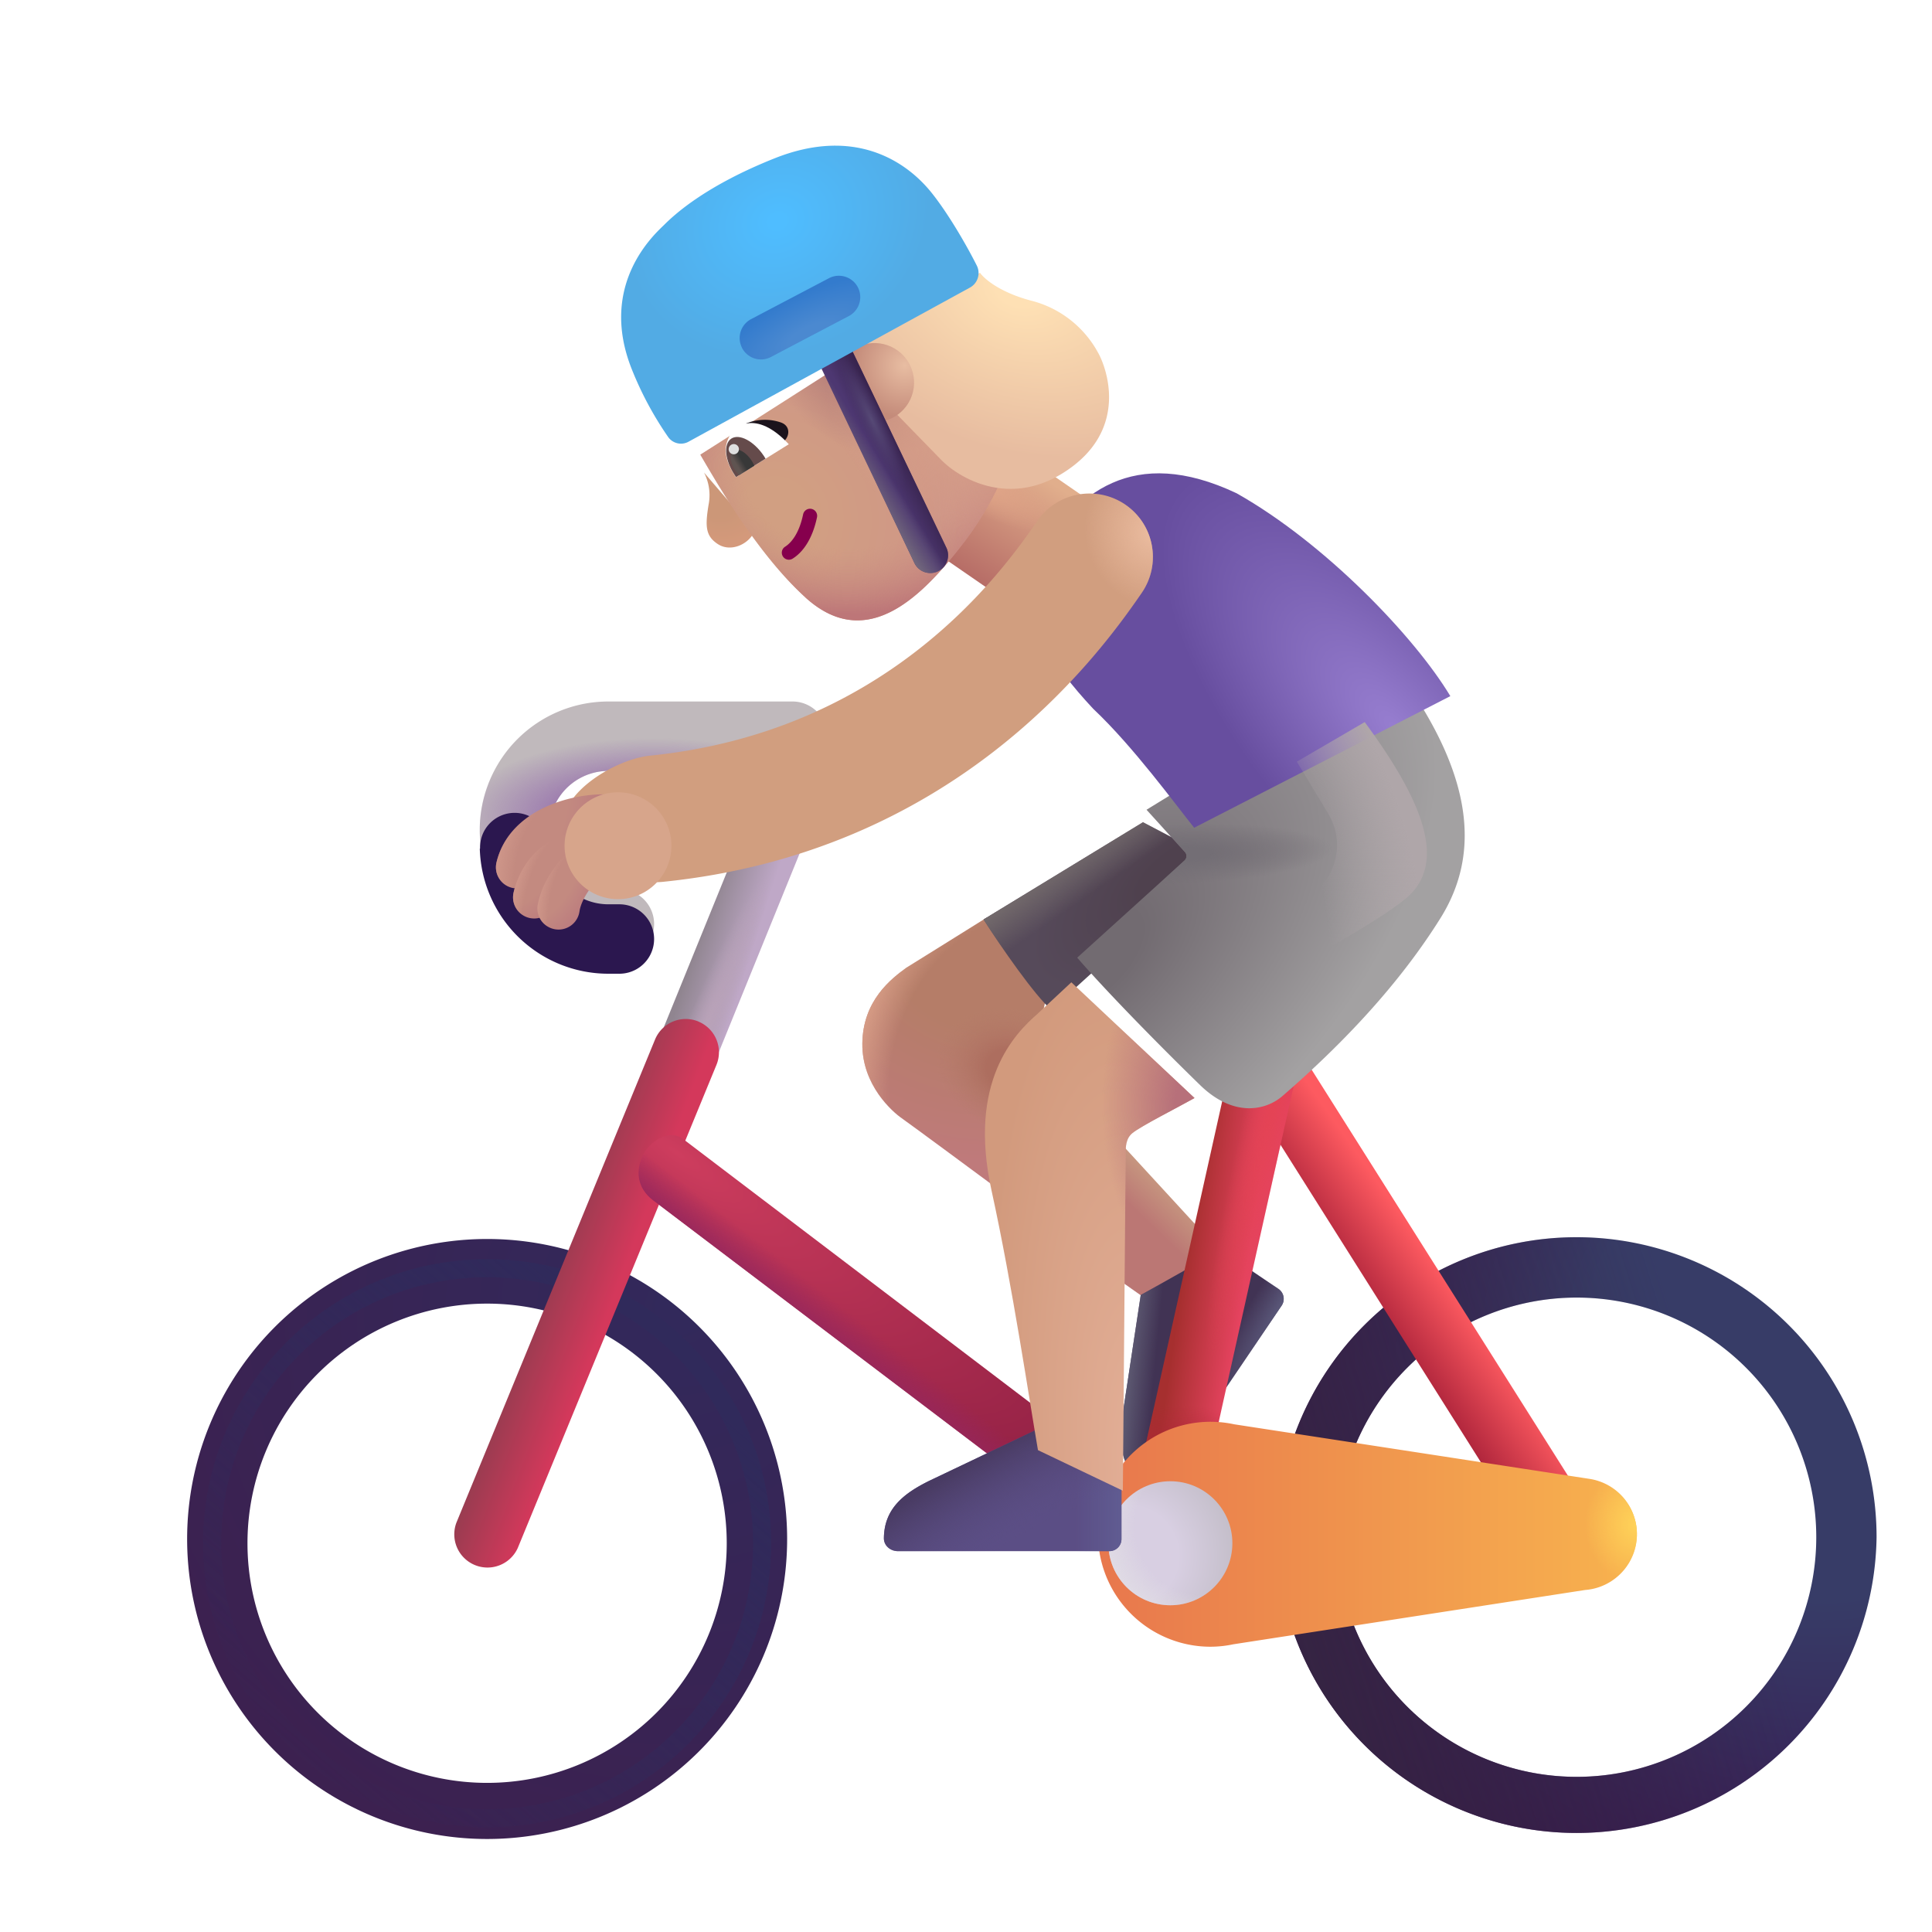 <svg xmlns="http://www.w3.org/2000/svg" xmlns:xlink="http://www.w3.org/1999/xlink" width="32" height="32" viewBox="0 0 32 32"><g fill="none"><g filter="url(#f2646id14)"><path fill="url(#f2646id0)" fill-rule="evenodd" d="M8.068 21.592a3.969 3.969 0 1 0 0 7.938a3.969 3.969 0 0 0 0-7.938M3.1 25.561a4.969 4.969 0 1 1 9.937 0a4.969 4.969 0 0 1-9.937 0" clip-rule="evenodd"/></g><g filter="url(#f2646id15)"><circle cx="8.068" cy="25.561" r="4.555" stroke="url(#f2646id1l)" stroke-width=".3"/></g><path fill="url(#f2646id1m)" d="m20.2 20.717l-1.827-1.988l-.424 2.059l1.001.705z"/><path fill="#413354" d="m18.894 21.45l-.3 1.981c-.067.476-.04.887.364 1.167c.102.07.238.031.307-.071l1.963-2.902a.2.2 0 0 0-.053-.277l-.952-.645z"/><path fill="url(#f2646id1n)" d="m18.894 21.45l-.3 1.981c-.067.476-.04.887.364 1.167c.102.07.238.031.307-.071l1.963-2.902a.2.2 0 0 0-.053-.277l-.952-.645z"/><path fill="url(#f2646id1)" d="m18.894 21.45l-.3 1.981c-.067.476-.04.887.364 1.167c.102.07.238.031.307-.071l1.963-2.902a.2.2 0 0 0-.053-.277l-.952-.645z"/><path fill="url(#f2646id1o)" fill-rule="evenodd" d="M13.5 12.185a.5.5 0 0 1 .272.653l-2.54 6.247a.5.5 0 1 1-.924-.382l2.54-6.246a.5.5 0 0 1 .653-.272" clip-rule="evenodd"/><path fill="url(#f2646id2)" fill-rule="evenodd" d="M13.5 12.185a.5.5 0 0 1 .272.653l-2.54 6.247a.5.5 0 1 1-.924-.382l2.54-6.246a.5.5 0 0 1 .653-.272" clip-rule="evenodd"/><path fill="url(#f2646id1p)" fill-rule="evenodd" d="M11.567 16.92a.55.55 0 0 1 .3.717l-3.29 8a.55.55 0 0 1-1.017-.418l3.289-8a.55.55 0 0 1 .718-.3" clip-rule="evenodd"/><path fill="url(#f2646id3)" fill-rule="evenodd" d="M10.643 19.147c.101-.222.43-.465.672-.281l6.25 4.75a.55.55 0 1 1-.665.875l-6.081-4.61c-.242-.183-.305-.453-.176-.734" clip-rule="evenodd"/><path fill="url(#f2646id1q)" fill-rule="evenodd" d="M10.643 19.147c.101-.222.43-.465.672-.281l6.25 4.75a.55.55 0 1 1-.665.875l-6.081-4.61c-.242-.183-.305-.453-.176-.734" clip-rule="evenodd"/><g filter="url(#f2646id16)"><path fill="url(#f2646id4)" fill-rule="evenodd" d="M26.014 21.592a3.969 3.969 0 1 0 0 7.938a3.969 3.969 0 0 0 0-7.938m-4.97 3.969a4.969 4.969 0 1 1 9.938 0a4.969 4.969 0 0 1-9.937 0" clip-rule="evenodd"/><path fill="url(#f2646id1r)" fill-rule="evenodd" d="M26.014 21.592a3.969 3.969 0 1 0 0 7.938a3.969 3.969 0 0 0 0-7.938m-4.97 3.969a4.969 4.969 0 1 1 9.938 0a4.969 4.969 0 0 1-9.937 0" clip-rule="evenodd"/></g><path fill="url(#f2646id1s)" fill-rule="evenodd" d="M20.751 17.205a.55.55 0 0 0-.171.759l4.719 7.477a.55.55 0 0 0 .93-.588l-4.719-7.476a.55.55 0 0 0-.759-.172" clip-rule="evenodd"/><path fill="url(#f2646id1t)" fill-rule="evenodd" d="M21.055 17.126a.55.55 0 0 1 .417.656l-1.578 7.078a.55.55 0 1 1-1.073-.239l1.578-7.078a.55.55 0 0 1 .656-.417" clip-rule="evenodd"/><path fill="url(#f2646id5)" fill-rule="evenodd" d="M21.055 17.126a.55.55 0 0 1 .417.656l-1.578 7.078a.55.55 0 1 1-1.073-.239l1.578-7.078a.55.55 0 0 1 .656-.417" clip-rule="evenodd"/><path fill="url(#f2646id6)" fill-rule="evenodd" d="M21.055 17.126a.55.55 0 0 1 .417.656l-1.578 7.078a.55.55 0 1 1-1.073-.239l1.578-7.078a.55.55 0 0 1 .656-.417" clip-rule="evenodd"/><path fill="url(#f2646id7)" d="m15.01 16.03l1.34-.836l1.04 1.039l-.766 3.531c-.513-.38-1.57-1.16-1.688-1.242c-.148-.102-.66-.543-.653-1.238c.008-.711.477-1.072.727-1.254"/><path fill="url(#f2646id8)" d="m15.01 16.03l1.34-.836l1.04 1.039l-.766 3.531c-.513-.38-1.57-1.16-1.688-1.242c-.148-.102-.66-.543-.653-1.238c.008-.711.477-1.072.727-1.254"/><path fill="url(#f2646id9)" d="m15.01 16.03l1.34-.836l1.04 1.039l-.766 3.531c-.513-.38-1.57-1.16-1.688-1.242c-.148-.102-.66-.543-.653-1.238c.008-.711.477-1.072.727-1.254"/><path fill="url(#f2646ida)" d="m16.291 15.229l2.64-1.61l1.208.63l-2.727 2.476c-.269-.231-.84-1.05-1.121-1.496"/><path fill="url(#f2646id1u)" d="m16.291 15.229l2.64-1.61l1.208.63l-2.727 2.476c-.269-.231-.84-1.05-1.121-1.496"/><g filter="url(#f2646id17)"><path fill="url(#f2646id1v)" d="M19.925 27.385q-.186.04-.384.04a1.863 1.863 0 1 1 .402-3.684l5.899.906a.927.927 0 0 1-.086 1.838z"/><path fill="url(#f2646idb)" d="M19.925 27.385q-.186.04-.384.04a1.863 1.863 0 1 1 .402-3.684l5.899.906a.927.927 0 0 1-.086 1.838z"/></g><circle cx="19.385" cy="25.561" r="1.027" fill="url(#f2646idc)"/><circle cx="19.385" cy="25.561" r="1.027" fill="url(#f2646idd)"/><g filter="url(#f2646id18)"><path fill="#5B4E85" d="m17.111 23.81l-1.809.862c-.431.211-.757.464-.762.956c-.001.123.108.214.231.214h3.504a.2.2 0 0 0 .2-.2v-1.15z"/><path fill="url(#f2646id1w)" d="m17.111 23.81l-1.809.862c-.431.211-.757.464-.762.956c-.001.123.108.214.231.214h3.504a.2.2 0 0 0 .2-.2v-1.15z"/><path fill="url(#f2646ide)" d="m17.111 23.81l-1.809.862c-.431.211-.757.464-.762.956c-.001.123.108.214.231.214h3.504a.2.2 0 0 0 .2-.2v-1.15z"/></g><path fill="url(#f2646id1x)" d="M14.55 8.497h2.154v2.668H14.55z" transform="rotate(-55.397 14.55 8.497)"/><path fill="url(#f2646idf)" d="M14.55 8.497h2.154v2.668H14.55z" transform="rotate(-55.397 14.55 8.497)"/><g filter="url(#f2646id19)"><path fill="url(#f2646idg)" d="m17.092 16.585l.553-.515l2.04 1.917c-.273.154-.886.463-1.03.582c-.11.09-.11.234-.11.328l-.047 5.594l-1.406-.672c-.138-.794-.42-2.708-.769-4.3c-.395-1.802.376-2.593.77-2.934"/><path fill="url(#f2646idh)" d="m17.092 16.585l.553-.515l2.04 1.917c-.273.154-.886.463-1.03.582c-.11.09-.11.234-.11.328l-.047 5.594l-1.406-.672c-.138-.794-.42-2.708-.769-4.3c-.395-1.802.376-2.593.77-2.934"/></g><g filter="url(#f2646id1a)"><path fill="url(#f2646idi)" d="m19.376 14.362l-.636-.7l4.032-2.476c1.421 1.867 1.5 3.211.835 4.274c-.664 1.062-1.582 2.05-2.617 2.945c-.271.234-.802.361-1.36-.18c-.706-.687-1.577-1.578-2.038-2.113l1.777-1.609a.1.1 0 0 0 .007-.141"/><path fill="url(#f2646idj)" d="m19.376 14.362l-.636-.7l4.032-2.476c1.421 1.867 1.5 3.211.835 4.274c-.664 1.062-1.582 2.05-2.617 2.945c-.271.234-.802.361-1.36-.18c-.706-.687-1.577-1.578-2.038-2.113l1.777-1.609a.1.1 0 0 0 .007-.141"/></g><g filter="url(#f2646id1b)"><path fill="url(#f2646idk)" d="M17.107 11.74c.665.626 1.364 1.587 1.672 1.97l4.243-2.18c-.586-.977-2.07-2.531-3.54-3.36c-1.718-.812-2.672 0-3.305 1.07c-.413.852.259 1.782.93 2.5"/></g><g filter="url(#f2646id1c)"><path fill="#C0B9BC" d="M13.951 12.194a.575.575 0 0 0-.575-.575h-3.05a2.13 2.13 0 0 0 0 4.26h.183a.575.575 0 0 0 0-1.15h-.183a.98.98 0 0 1 0-1.96h3.05a.575.575 0 0 0 .575-.575"/><path fill="url(#f2646idl)" d="M13.951 12.194a.575.575 0 0 0-.575-.575h-3.05a2.13 2.13 0 0 0 0 4.26h.183a.575.575 0 0 0 0-1.15h-.183a.98.98 0 0 1 0-1.96h3.05a.575.575 0 0 0 .575-.575"/></g><g filter="url(#f2646id1d)"><path fill="#2B174F" fill-rule="evenodd" d="M9.346 13.807v-.021a.572.572 0 1 0-1.145 0v.021h-.004a2.13 2.13 0 0 0 2.13 2.071h.182a.575.575 0 1 0 0-1.15h-.183a.98.98 0 0 1-.978-.92z" clip-rule="evenodd"/></g><g filter="url(#f2646id1e)"><path fill="#D19E7F" fill-rule="evenodd" d="M18.138 8.858c.479.328.601.981.274 1.46c-.783 1.145-3.152 4.303-7.933 4.788c-.577.058-1.594-.32-1.653-.896s.864-1.135 1.441-1.194c3.844-.39 5.741-2.903 6.411-3.884a1.05 1.05 0 0 1 1.46-.274" clip-rule="evenodd"/><path fill="url(#f2646idm)" fill-rule="evenodd" d="M18.138 8.858c.479.328.601.981.274 1.46c-.783 1.145-3.152 4.303-7.933 4.788c-.577.058-1.594-.32-1.653-.896s.864-1.135 1.441-1.194c3.844-.39 5.741-2.903 6.411-3.884a1.05 1.05 0 0 1 1.46-.274" clip-rule="evenodd"/></g><path fill="url(#f2646idn)" fill-rule="evenodd" d="M10.332 13.507a.35.35 0 0 1-.35.35a1.65 1.65 0 0 0-.662.15c-.226.106-.37.252-.415.438a.35.35 0 1 1-.68-.166c.113-.466.461-.748.796-.906c.334-.157.7-.216.961-.216a.35.35 0 0 1 .35.35" clip-rule="evenodd"/><path fill="url(#f2646ido)" fill-rule="evenodd" d="M10.332 13.507a.35.35 0 0 1-.35.35a1.65 1.65 0 0 0-.662.15c-.226.106-.37.252-.415.438a.35.35 0 1 1-.68-.166c.113-.466.461-.748.796-.906c.334-.157.7-.216.961-.216a.35.35 0 0 1 .35.35" clip-rule="evenodd"/><g filter="url(#f2646id1f)"><path fill="url(#f2646idp)" d="m22.002 13.48l-.523-.864l1.125-.656c.968 1.313 1.343 2.297.734 2.875c-.488.462-2.87 1.724-4 2.297l2.503-2.414A1 1 0 0 0 22 13.48"/></g><path fill="url(#f2646idq)" fill-rule="evenodd" d="M9.822 14.042a.35.35 0 0 1-.227.44a.6.6 0 0 0-.405.457a.35.35 0 0 1-.684-.152c.05-.224.235-.768.876-.972a.35.35 0 0 1 .44.226" clip-rule="evenodd"/><path fill="url(#f2646idr)" fill-rule="evenodd" d="M9.822 14.042a.35.35 0 0 1-.227.44a.6.6 0 0 0-.405.457a.35.35 0 0 1-.684-.152c.05-.224.235-.768.876-.972a.35.35 0 0 1 .44.226" clip-rule="evenodd"/><path fill="url(#f2646ids)" fill-rule="evenodd" d="M9.97 14.1a.33.33 0 0 1 0 .403c-.152.126-.343.39-.372.594a.35.35 0 0 1-.693-.101a1.4 1.4 0 0 1 .155-.43c.08-.147.196-.312.353-.442c.15-.123.434-.172.557-.023" clip-rule="evenodd"/><path fill="url(#f2646idt)" fill-rule="evenodd" d="M9.97 14.1a.33.33 0 0 1 0 .403c-.152.126-.343.39-.372.594a.35.35 0 0 1-.693-.101a1.4 1.4 0 0 1 .155-.43c.08-.147.196-.312.353-.442c.15-.123.434-.172.557-.023" clip-rule="evenodd"/><g filter="url(#f2646id1g)"><circle cx="10.236" cy="14.008" r=".885" fill="#D7A58B"/></g><path fill="url(#f2646idu)" d="M11.89 9.012c-.205-.134-.212-.294-.154-.65a.82.82 0 0 0-.075-.535l.836.975c-.104.225-.401.345-.607.21"/><g filter="url(#f2646id1h)"><path fill="url(#f2646idv)" d="M13.088 9.743c-.797-.724-1.47-1.902-1.738-2.362l3.41-2.174l1.89 1.636a5.2 5.2 0 0 1-.888 1.931c-.688.904-1.63 1.92-2.674.97"/><path fill="url(#f2646idw)" d="M13.088 9.743c-.797-.724-1.47-1.902-1.738-2.362l3.41-2.174l1.89 1.636a5.2 5.2 0 0 1-.888 1.931c-.688.904-1.63 1.92-2.674.97"/><path fill="url(#f2646idx)" d="M13.088 9.743c-.797-.724-1.47-1.902-1.738-2.362l3.41-2.174l1.89 1.636a5.2 5.2 0 0 1-.888 1.931c-.688.904-1.63 1.92-2.674.97"/><path fill="url(#f2646idy)" d="M13.088 9.743c-.797-.724-1.47-1.902-1.738-2.362l3.41-2.174l1.89 1.636a5.2 5.2 0 0 1-.888 1.931c-.688.904-1.63 1.92-2.674.97"/></g><path fill="#86004D" fill-rule="evenodd" d="M12.967 9.216a.117.117 0 0 1 .037-.161c.1-.063.232-.217.298-.535a.117.117 0 1 1 .23.048c-.076.363-.235.58-.404.685a.117.117 0 0 1-.161-.037" clip-rule="evenodd"/><path fill="#1B131C" d="M12.942 7a.82.82 0 0 0-.59.017c.286.143.345.375.503.353c.206-.03.286-.294.086-.37"/><path fill="#fff" d="M12.037 7.334c-.065.23.076.456.152.57l.876-.546c-.54-.58-.94-.336-1.028-.024"/><path fill="#654B4B" d="m12.68 7.597l-.03-.048c-.165-.245-.407-.372-.539-.283s-.105.36.06.606l.02.03z"/><path fill="url(#f2646id1y)" d="M12.494 7.714a.5.5 0 0 0-.05-.092c-.092-.137-.225-.209-.297-.16s-.056.199.037.336a1 1 0 0 0 .058.073z"/><g filter="url(#f2646id1i)"><path fill="url(#f2646idz)" d="m15.429 7.806l-1.014-1.041l-.56-.913l2.227-1.134c.066.097.33.327.856.464a1.75 1.75 0 0 1 1.098.857c.135.234.543 1.299-.587 2c-.903.561-1.723.078-2.02-.233"/></g><circle cx="12.154" cy="7.44" r=".085" fill="#DFDFDF" transform="rotate(-65.31 12.154 7.44)"/><circle cx="14.485" cy="6.337" r=".655" fill="url(#f2646id10)" transform="rotate(-65.31 14.485 6.337)"/><path fill="#4D3771" fill-rule="evenodd" d="M13.708 5.637a.293.293 0 0 1 .391.139l1.576 3.296a.293.293 0 0 1-.529.253L13.57 6.028a.293.293 0 0 1 .138-.39" clip-rule="evenodd"/><path fill="url(#f2646id1z)" fill-rule="evenodd" d="M13.708 5.637a.293.293 0 0 1 .391.139l1.576 3.296a.293.293 0 0 1-.529.253L13.57 6.028a.293.293 0 0 1 .138-.39" clip-rule="evenodd"/><path fill="url(#f2646id20)" fill-rule="evenodd" d="M13.708 5.637a.293.293 0 0 1 .391.139l1.576 3.296a.293.293 0 0 1-.529.253L13.57 6.028a.293.293 0 0 1 .138-.39" clip-rule="evenodd"/><path fill="url(#f2646id11)" fill-rule="evenodd" d="M13.708 5.637a.293.293 0 0 1 .391.139l1.576 3.296a.293.293 0 0 1-.529.253L13.57 6.028a.293.293 0 0 1 .138-.39" clip-rule="evenodd"/><g filter="url(#f2646id1j)"><path fill="url(#f2646id12)" d="m16.06 4.916l-4.65 2.547a.26.26 0 0 1-.34-.07a5.6 5.6 0 0 1-.603-1.121c-.576-1.435.412-2.275.54-2.404c.187-.186.703-.65 1.826-1.097c1.318-.524 2.179.043 2.606.583c.27.34.567.851.741 1.197a.275.275 0 0 1-.12.365"/></g><g filter="url(#f2646id1k)"><path fill="url(#f2646id13)" d="M12.292 5.764a.354.354 0 0 1 .148-.478l1.29-.678a.354.354 0 1 1 .329.627l-1.29.678a.354.354 0 0 1-.478-.149"/></g><defs><radialGradient id="f2646id0" cx="0" cy="0" r="1" gradientTransform="rotate(126.943 .252 13.647)scale(9.775 9.436)" gradientUnits="userSpaceOnUse"><stop stop-color="#32295B"/><stop offset="1" stop-color="#3C2150"/></radialGradient><radialGradient id="f2646id1" cx="0" cy="0" r="1" gradientTransform="matrix(-1.531 2.453 -.445 -.277 21.342 21.538)" gradientUnits="userSpaceOnUse"><stop stop-color="#5D5C7E"/><stop offset="1" stop-color="#5D5C7E" stop-opacity="0"/></radialGradient><radialGradient id="f2646id2" cx="0" cy="0" r="1" gradientTransform="rotate(-68.026 18.54 -.023)scale(2.881 .325)" gradientUnits="userSpaceOnUse"><stop stop-color="#BAA3B9"/><stop offset="1" stop-color="#BAA3B9" stop-opacity="0"/></radialGradient><radialGradient id="f2646id3" cx="0" cy="0" r="1" gradientTransform="matrix(6.719 4.828 -1.316 1.831 11.217 19.1)" gradientUnits="userSpaceOnUse"><stop stop-color="#CE3D5E"/><stop offset="1" stop-color="#932145"/></radialGradient><radialGradient id="f2646id4" cx="0" cy="0" r="1" gradientTransform="rotate(134.451 10.41 17.58)scale(9.806 9.465)" gradientUnits="userSpaceOnUse"><stop offset=".427" stop-color="#373C67"/><stop offset="1" stop-color="#38144F"/></radialGradient><radialGradient id="f2646id5" cx="0" cy="0" r="1" gradientTransform="rotate(103.707 3.506 17.31)scale(4.616 .441)" gradientUnits="userSpaceOnUse"><stop stop-color="#E44354"/><stop offset="1" stop-color="#E44354" stop-opacity="0"/></radialGradient><radialGradient id="f2646id6" cx="0" cy="0" r="1" gradientTransform="matrix(-.031 -1.062 1.655 -.049 19.498 24.334)" gradientUnits="userSpaceOnUse"><stop stop-color="#AC2735"/><stop offset="1" stop-color="#AC2735" stop-opacity="0"/></radialGradient><radialGradient id="f2646id7" cx="0" cy="0" r="1" gradientTransform="matrix(-.281 3.993 -5.054 -.356 16.411 15.771)" gradientUnits="userSpaceOnUse"><stop offset=".321" stop-color="#B57D68"/><stop offset=".868" stop-color="#BF7A7B"/></radialGradient><radialGradient id="f2646id8" cx="0" cy="0" r="1" gradientTransform="matrix(1.219 .453 -.35 .941 16.78 17.74)" gradientUnits="userSpaceOnUse"><stop offset=".346" stop-color="#AD6E5F"/><stop offset="1" stop-color="#B57B69" stop-opacity="0"/></radialGradient><radialGradient id="f2646id9" cx="0" cy="0" r="1" gradientTransform="rotate(-167.255 9.364 7.967)scale(2.691 3.586)" gradientUnits="userSpaceOnUse"><stop offset=".738" stop-color="#DCA28A" stop-opacity="0"/><stop offset="1" stop-color="#DCA28A"/></radialGradient><radialGradient id="f2646ida" cx="0" cy="0" r="1" gradientTransform="rotate(143.881 7.397 10.393)scale(2.863 1.232)" gradientUnits="userSpaceOnUse"><stop offset=".255" stop-color="#4F414E"/><stop offset="1" stop-color="#564A5A"/></radialGradient><radialGradient id="f2646idb" cx="0" cy="0" r="1" gradientTransform="matrix(-.867 0 0 -.969 26.615 25.397)" gradientUnits="userSpaceOnUse"><stop stop-color="#FFD359"/><stop offset="1" stop-color="#FFD359" stop-opacity="0"/></radialGradient><radialGradient id="f2646idc" cx="0" cy="0" r="1" gradientTransform="matrix(1.562 -.656 .668 1.59 18.717 25.756)" gradientUnits="userSpaceOnUse"><stop offset=".47" stop-color="#D8CFE2"/><stop offset="1" stop-color="#C5BFCB"/></radialGradient><radialGradient id="f2646idd" cx="0" cy="0" r="1" gradientTransform="rotate(151.189 6.712 15.202)scale(1.783)" gradientUnits="userSpaceOnUse"><stop offset=".632" stop-color="#E2DFE5" stop-opacity="0"/><stop offset="1" stop-color="#E2DFE5"/></radialGradient><radialGradient id="f2646ide" cx="0" cy="0" r="1" gradientTransform="matrix(-1.109 -2 6.42 -3.561 17.295 26.1)" gradientUnits="userSpaceOnUse"><stop offset=".301" stop-color="#5C4F86" stop-opacity="0"/><stop offset=".943" stop-color="#493B63"/></radialGradient><radialGradient id="f2646idf" cx="0" cy="0" r="1" gradientTransform="matrix(.031 1.421 -.525 .012 15.975 9.481)" gradientUnits="userSpaceOnUse"><stop offset=".18" stop-color="#E0A588"/><stop offset="1" stop-color="#E0A588" stop-opacity="0"/></radialGradient><radialGradient id="f2646idg" cx="0" cy="0" r="1" gradientTransform="matrix(-.75 -8.781 2.529 -.216 18.936 24.49)" gradientUnits="userSpaceOnUse"><stop offset=".122" stop-color="#E2AE96"/><stop offset="1" stop-color="#D29A7D"/></radialGradient><radialGradient id="f2646idh" cx="0" cy="0" r="1" gradientTransform="matrix(-1.688 .062 -.112 -3.016 19.842 18.21)" gradientUnits="userSpaceOnUse"><stop offset=".284" stop-color="#B7707A"/><stop offset="1" stop-color="#B7707A" stop-opacity="0"/></radialGradient><radialGradient id="f2646idi" cx="0" cy="0" r="1" gradientTransform="matrix(5.125 -4.93 2.613 2.717 17.81 16.116)" gradientUnits="userSpaceOnUse"><stop offset=".148" stop-color="#726B71"/><stop offset="1" stop-color="#A3A1A2"/></radialGradient><radialGradient id="f2646idj" cx="0" cy="0" r="1" gradientTransform="matrix(2.594 -.094 .018 .499 19.232 14.397)" gradientUnits="userSpaceOnUse"><stop offset=".22" stop-color="#736E75"/><stop offset="1" stop-color="#736E75" stop-opacity="0"/></radialGradient><radialGradient id="f2646idk" cx="0" cy="0" r="1" gradientTransform="matrix(-3.5 -4.063 1.709 -1.472 22.123 12.085)" gradientUnits="userSpaceOnUse"><stop stop-color="#977ED0"/><stop offset="1" stop-color="#674E9F"/></radialGradient><radialGradient id="f2646idl" cx="0" cy="0" r="1" gradientTransform="matrix(3.252 0 0 1.299 11.074 13.522)" gradientUnits="userSpaceOnUse"><stop offset=".254" stop-color="#8C5EA8"/><stop offset="1" stop-color="#8C5EA8" stop-opacity="0"/></radialGradient><radialGradient id="f2646idm" cx="0" cy="0" r="1" gradientTransform="rotate(158.559 8.414 6.427)scale(1.111 1.238)" gradientUnits="userSpaceOnUse"><stop stop-color="#EBBCA0"/><stop offset="1" stop-color="#EBBCA0" stop-opacity="0"/></radialGradient><radialGradient id="f2646idn" cx="0" cy="0" r="1" gradientTransform="matrix(1.709 .929 -1.024 1.884 8.024 13.352)" gradientUnits="userSpaceOnUse"><stop offset=".686" stop-color="#C38A80"/><stop offset="1" stop-color="#BC7C7F"/></radialGradient><radialGradient id="f2646ido" cx="0" cy="0" r="1" gradientTransform="rotate(-169.577 5.378 6.8)scale(1.333 2.062)" gradientUnits="userSpaceOnUse"><stop offset=".68" stop-color="#D29A8C" stop-opacity="0"/><stop offset="1" stop-color="#D29A8C"/></radialGradient><radialGradient id="f2646idp" cx="0" cy="0" r="1" gradientTransform="matrix(5.5 -1.438 2.005 7.67 18.373 15.272)" gradientUnits="userSpaceOnUse"><stop offset=".625" stop-color="#AFA6A9" stop-opacity="0"/><stop offset=".905" stop-color="#AFA6A9"/></radialGradient><radialGradient id="f2646idq" cx="0" cy="0" r="1" gradientTransform="matrix(1.048 .758 -1.025 1.416 8.4 14.035)" gradientUnits="userSpaceOnUse"><stop offset=".686" stop-color="#C38A80"/><stop offset="1" stop-color="#BC7C7F"/></radialGradient><radialGradient id="f2646idr" cx="0" cy="0" r="1" gradientTransform="rotate(-167.973 5.416 6.992)scale(.834 1.786)" gradientUnits="userSpaceOnUse"><stop offset=".68" stop-color="#D29A8C" stop-opacity="0"/><stop offset="1" stop-color="#D29A8C"/></radialGradient><radialGradient id="f2646ids" cx="0" cy="0" r="1" gradientTransform="matrix(1.016 .599 -.824 1.399 8.733 14.343)" gradientUnits="userSpaceOnUse"><stop offset=".686" stop-color="#C38A80"/><stop offset="1" stop-color="#BC7C7F"/></radialGradient><radialGradient id="f2646idt" cx="0" cy="0" r="1" gradientTransform="matrix(-.75 -.078 .173 -1.664 9.595 15.114)" gradientUnits="userSpaceOnUse"><stop offset=".68" stop-color="#D29A8C" stop-opacity="0"/><stop offset="1" stop-color="#D29A8C"/></radialGradient><radialGradient id="f2646idu" cx="0" cy="0" r="1" gradientTransform="rotate(33.66 -7.81 23.737)scale(.806 .632)" gradientUnits="userSpaceOnUse"><stop offset=".391" stop-color="#CC9778"/><stop offset="1" stop-color="#D4997B"/></radialGradient><radialGradient id="f2646idv" cx="0" cy="0" r="1" gradientTransform="matrix(3.093 -1.2 1.245 3.208 12.597 8.419)" gradientUnits="userSpaceOnUse"><stop offset=".164" stop-color="#D19F82"/><stop offset="1" stop-color="#CF9388"/></radialGradient><radialGradient id="f2646idw" cx="0" cy="0" r="1" gradientTransform="rotate(53.957 1.508 16.625)scale(1.912 1.543)" gradientUnits="userSpaceOnUse"><stop stop-color="#A46F70"/><stop offset="1" stop-color="#A46F70" stop-opacity="0"/></radialGradient><radialGradient id="f2646idx" cx="0" cy="0" r="1" gradientTransform="matrix(.195 2.515 -3.17 .246 13.88 7.501)" gradientUnits="userSpaceOnUse"><stop offset=".571" stop-color="#CA9081" stop-opacity="0"/><stop offset="1" stop-color="#BD7678"/></radialGradient><radialGradient id="f2646idy" cx="0" cy="0" r="1" gradientTransform="rotate(133.853 6.6 6.554)scale(2.347 2.613)" gradientUnits="userSpaceOnUse"><stop offset=".368" stop-color="#D59E88"/><stop offset="1" stop-color="#D59E88" stop-opacity="0"/></radialGradient><radialGradient id="f2646idz" cx="0" cy="0" r="1" gradientTransform="rotate(108.778 6.562 8.487)scale(2.639 3.805)" gradientUnits="userSpaceOnUse"><stop offset=".094" stop-color="#FEE0B4"/><stop offset="1" stop-color="#E7BCA0"/></radialGradient><radialGradient id="f2646id10" cx="0" cy="0" r="1" gradientTransform="matrix(-.64 -.579 .579 -.64 14.954 6.674)" gradientUnits="userSpaceOnUse"><stop stop-color="#E8BDA2"/><stop offset="1" stop-color="#C48B7A"/></radialGradient><radialGradient id="f2646id11" cx="0" cy="0" r="1" gradientTransform="matrix(.188 -.09 .529 1.1 14.44 6.956)" gradientUnits="userSpaceOnUse"><stop stop-color="#564975"/><stop offset="1" stop-color="#4D3A6E" stop-opacity="0"/></radialGradient><radialGradient id="f2646id12" cx="0" cy="0" r="1" gradientTransform="matrix(1.03 2.148 -2.524 1.21 12.88 3.81)" gradientUnits="userSpaceOnUse"><stop offset=".045" stop-color="#4FBDFF"/><stop offset=".919" stop-color="#52ABE4"/></radialGradient><radialGradient id="f2646id13" cx="0" cy="0" r="1" gradientTransform="matrix(-.303 -.613 1.573 -.777 13.406 5.563)" gradientUnits="userSpaceOnUse"><stop offset=".218" stop-color="#4B89D0"/><stop offset="1" stop-color="#337BCD"/></radialGradient><filter id="f2646id14" width="9.938" height="9.938" x="3.1" y="20.592" color-interpolation-filters="sRGB" filterUnits="userSpaceOnUse"><feFlood flood-opacity="0" result="BackgroundImageFix"/><feBlend in="SourceGraphic" in2="BackgroundImageFix" result="shape"/><feColorMatrix in="SourceAlpha" result="hardAlpha" values="0 0 0 0 0 0 0 0 0 0 0 0 0 0 0 0 0 0 127 0"/><feOffset/><feGaussianBlur stdDeviation=".25"/><feComposite in2="hardAlpha" k2="-1" k3="1" operator="arithmetic"/><feColorMatrix values="0 0 0 0 0.227 0 0 0 0 0.157 0 0 0 0 0.275 0 0 0 1 0"/><feBlend in2="shape" result="effect1_innerShadow_3987_23418"/></filter><filter id="f2646id15" width="10.409" height="10.409" x="2.864" y="20.357" color-interpolation-filters="sRGB" filterUnits="userSpaceOnUse"><feFlood flood-opacity="0" result="BackgroundImageFix"/><feBlend in="SourceGraphic" in2="BackgroundImageFix" result="shape"/><feGaussianBlur result="effect1_foregroundBlur_3987_23418" stdDeviation=".25"/></filter><filter id="f2646id16" width="10.037" height="10.037" x="21.045" y="20.492" color-interpolation-filters="sRGB" filterUnits="userSpaceOnUse"><feFlood flood-opacity="0" result="BackgroundImageFix"/><feBlend in="SourceGraphic" in2="BackgroundImageFix" result="shape"/><feColorMatrix in="SourceAlpha" result="hardAlpha" values="0 0 0 0 0 0 0 0 0 0 0 0 0 0 0 0 0 0 127 0"/><feOffset dx=".1" dy="-.1"/><feGaussianBlur stdDeviation=".2"/><feComposite in2="hardAlpha" k2="-1" k3="1" operator="arithmetic"/><feColorMatrix values="0 0 0 0 0.153 0 0 0 0 0.086 0 0 0 0 0.165 0 0 0 1 0"/><feBlend in2="shape" result="effect1_innerShadow_3987_23418"/></filter><filter id="f2646id17" width="9.188" height="4.077" x="17.678" y="23.448" color-interpolation-filters="sRGB" filterUnits="userSpaceOnUse"><feFlood flood-opacity="0" result="BackgroundImageFix"/><feBlend in="SourceGraphic" in2="BackgroundImageFix" result="shape"/><feColorMatrix in="SourceAlpha" result="hardAlpha" values="0 0 0 0 0 0 0 0 0 0 0 0 0 0 0 0 0 0 127 0"/><feOffset dx=".25" dy="-.25"/><feGaussianBlur stdDeviation=".25"/><feComposite in2="hardAlpha" k2="-1" k3="1" operator="arithmetic"/><feColorMatrix values="0 0 0 0 0.702 0 0 0 0 0.341 0 0 0 0 0.255 0 0 0 1 0"/><feBlend in2="shape" result="effect1_innerShadow_3987_23418"/><feColorMatrix in="SourceAlpha" result="hardAlpha" values="0 0 0 0 0 0 0 0 0 0 0 0 0 0 0 0 0 0 127 0"/><feOffset dx=".25" dy=".1"/><feGaussianBlur stdDeviation=".25"/><feComposite in2="hardAlpha" k2="-1" k3="1" operator="arithmetic"/><feColorMatrix values="0 0 0 0 0.894 0 0 0 0 0.49 0 0 0 0 0.196 0 0 0 1 0"/><feBlend in2="effect1_innerShadow_3987_23418" result="effect2_innerShadow_3987_23418"/></filter><filter id="f2646id18" width="4.034" height="2.181" x="14.54" y="23.66" color-interpolation-filters="sRGB" filterUnits="userSpaceOnUse"><feFlood flood-opacity="0" result="BackgroundImageFix"/><feBlend in="SourceGraphic" in2="BackgroundImageFix" result="shape"/><feColorMatrix in="SourceAlpha" result="hardAlpha" values="0 0 0 0 0 0 0 0 0 0 0 0 0 0 0 0 0 0 127 0"/><feOffset dx=".1" dy="-.15"/><feGaussianBlur stdDeviation=".125"/><feComposite in2="hardAlpha" k2="-1" k3="1" operator="arithmetic"/><feColorMatrix values="0 0 0 0 0.275 0 0 0 0 0.188 0 0 0 0 0.525 0 0 0 1 0"/><feBlend in2="shape" result="effect1_innerShadow_3987_23418"/></filter><filter id="f2646id19" width="3.572" height="8.62" x="16.213" y="16.07" color-interpolation-filters="sRGB" filterUnits="userSpaceOnUse"><feFlood flood-opacity="0" result="BackgroundImageFix"/><feBlend in="SourceGraphic" in2="BackgroundImageFix" result="shape"/><feColorMatrix in="SourceAlpha" result="hardAlpha" values="0 0 0 0 0 0 0 0 0 0 0 0 0 0 0 0 0 0 127 0"/><feOffset dx=".1" dy=".2"/><feGaussianBlur stdDeviation=".1"/><feComposite in2="hardAlpha" k2="-1" k3="1" operator="arithmetic"/><feColorMatrix values="0 0 0 0 0.89 0 0 0 0 0.655 0 0 0 0 0.549 0 0 0 1 0"/><feBlend in2="shape" result="effect1_innerShadow_3987_23418"/></filter><filter id="f2646id1a" width="6.668" height="7.67" x="17.592" y="10.936" color-interpolation-filters="sRGB" filterUnits="userSpaceOnUse"><feFlood flood-opacity="0" result="BackgroundImageFix"/><feBlend in="SourceGraphic" in2="BackgroundImageFix" result="shape"/><feColorMatrix in="SourceAlpha" result="hardAlpha" values="0 0 0 0 0 0 0 0 0 0 0 0 0 0 0 0 0 0 127 0"/><feOffset dx=".25" dy="-.25"/><feGaussianBlur stdDeviation=".625"/><feComposite in2="hardAlpha" k2="-1" k3="1" operator="arithmetic"/><feColorMatrix values="0 0 0 0 0.482 0 0 0 0 0.361 0 0 0 0 0.557 0 0 0 1 0"/><feBlend in2="shape" result="effect1_innerShadow_3987_23418"/></filter><filter id="f2646id1b" width="7.971" height="5.869" x="16.05" y="7.84" color-interpolation-filters="sRGB" filterUnits="userSpaceOnUse"><feFlood flood-opacity="0" result="BackgroundImageFix"/><feBlend in="SourceGraphic" in2="BackgroundImageFix" result="shape"/><feColorMatrix in="SourceAlpha" result="hardAlpha" values="0 0 0 0 0 0 0 0 0 0 0 0 0 0 0 0 0 0 127 0"/><feOffset dx="1"/><feGaussianBlur stdDeviation=".75"/><feComposite in2="hardAlpha" k2="-1" k3="1" operator="arithmetic"/><feColorMatrix values="0 0 0 0 0.302 0 0 0 0 0.243 0 0 0 0 0.467 0 0 0 1 0"/><feBlend in2="shape" result="effect1_innerShadow_3987_23418"/></filter><filter id="f2646id1c" width="6.005" height="4.259" x="7.947" y="11.619" color-interpolation-filters="sRGB" filterUnits="userSpaceOnUse"><feFlood flood-opacity="0" result="BackgroundImageFix"/><feBlend in="SourceGraphic" in2="BackgroundImageFix" result="shape"/><feColorMatrix in="SourceAlpha" result="hardAlpha" values="0 0 0 0 0 0 0 0 0 0 0 0 0 0 0 0 0 0 127 0"/><feOffset dx="-.25"/><feGaussianBlur stdDeviation=".5"/><feComposite in2="hardAlpha" k2="-1" k3="1" operator="arithmetic"/><feColorMatrix values="0 0 0 0 0.576 0 0 0 0 0.506 0 0 0 0 0.529 0 0 0 1 0"/><feBlend in2="shape" result="effect1_innerShadow_3987_23418"/></filter><filter id="f2646id1d" width="3.137" height="2.915" x="7.947" y="13.213" color-interpolation-filters="sRGB" filterUnits="userSpaceOnUse"><feFlood flood-opacity="0" result="BackgroundImageFix"/><feBlend in="SourceGraphic" in2="BackgroundImageFix" result="shape"/><feColorMatrix in="SourceAlpha" result="hardAlpha" values="0 0 0 0 0 0 0 0 0 0 0 0 0 0 0 0 0 0 127 0"/><feOffset dx="-.25" dy=".25"/><feGaussianBlur stdDeviation=".25"/><feComposite in2="hardAlpha" k2="-1" k3="1" operator="arithmetic"/><feColorMatrix values="0 0 0 0 0.165 0 0 0 0 0.118 0 0 0 0 0.231 0 0 0 1 0"/><feBlend in2="shape" result="effect1_innerShadow_3987_23418"/></filter><filter id="f2646id1e" width="10.272" height="6.937" x="8.824" y="8.175" color-interpolation-filters="sRGB" filterUnits="userSpaceOnUse"><feFlood flood-opacity="0" result="BackgroundImageFix"/><feBlend in="SourceGraphic" in2="BackgroundImageFix" result="shape"/><feColorMatrix in="SourceAlpha" result="hardAlpha" values="0 0 0 0 0 0 0 0 0 0 0 0 0 0 0 0 0 0 127 0"/><feOffset dx=".5" dy="-.5"/><feGaussianBlur stdDeviation=".375"/><feComposite in2="hardAlpha" k2="-1" k3="1" operator="arithmetic"/><feColorMatrix values="0 0 0 0 0.745 0 0 0 0 0.478 0 0 0 0 0.522 0 0 0 1 0"/><feBlend in2="shape" result="effect1_innerShadow_3987_23418"/></filter><filter id="f2646id1f" width="5.496" height="6.372" x="18.738" y="11.36" color-interpolation-filters="sRGB" filterUnits="userSpaceOnUse"><feFlood flood-opacity="0" result="BackgroundImageFix"/><feBlend in="SourceGraphic" in2="BackgroundImageFix" result="shape"/><feGaussianBlur result="effect1_foregroundBlur_3987_23418" stdDeviation=".3"/></filter><filter id="f2646id1g" width="2.969" height="2.969" x="8.752" y="12.524" color-interpolation-filters="sRGB" filterUnits="userSpaceOnUse"><feFlood flood-opacity="0" result="BackgroundImageFix"/><feBlend in="SourceGraphic" in2="BackgroundImageFix" result="shape"/><feGaussianBlur result="effect1_foregroundBlur_3987_23418" stdDeviation=".3"/></filter><filter id="f2646id1h" width="5.55" height="5.068" x="11.35" y="5.207" color-interpolation-filters="sRGB" filterUnits="userSpaceOnUse"><feFlood flood-opacity="0" result="BackgroundImageFix"/><feBlend in="SourceGraphic" in2="BackgroundImageFix" result="shape"/><feColorMatrix in="SourceAlpha" result="hardAlpha" values="0 0 0 0 0 0 0 0 0 0 0 0 0 0 0 0 0 0 127 0"/><feOffset dx=".25" dy=".15"/><feGaussianBlur stdDeviation=".15"/><feComposite in2="hardAlpha" k2="-1" k3="1" operator="arithmetic"/><feColorMatrix values="0 0 0 0 0.91 0 0 0 0 0.671 0 0 0 0 0.541 0 0 0 1 0"/><feBlend in2="shape" result="effect1_innerShadow_3987_23418"/></filter><filter id="f2646id1i" width="4.513" height="3.779" x="13.856" y="4.518" color-interpolation-filters="sRGB" filterUnits="userSpaceOnUse"><feFlood flood-opacity="0" result="BackgroundImageFix"/><feBlend in="SourceGraphic" in2="BackgroundImageFix" result="shape"/><feColorMatrix in="SourceAlpha" result="hardAlpha" values="0 0 0 0 0 0 0 0 0 0 0 0 0 0 0 0 0 0 127 0"/><feOffset dx=".15" dy="-.2"/><feGaussianBlur stdDeviation=".3"/><feComposite in2="hardAlpha" k2="-1" k3="1" operator="arithmetic"/><feColorMatrix values="0 0 0 0 0.769 0 0 0 0 0.608 0 0 0 0 0.467 0 0 0 1 0"/><feBlend in2="shape" result="effect1_innerShadow_3987_23418"/></filter><filter id="f2646id1j" width="5.921" height="5.085" x="10.288" y="2.413" color-interpolation-filters="sRGB" filterUnits="userSpaceOnUse"><feFlood flood-opacity="0" result="BackgroundImageFix"/><feBlend in="SourceGraphic" in2="BackgroundImageFix" result="shape"/><feColorMatrix in="SourceAlpha" result="hardAlpha" values="0 0 0 0 0 0 0 0 0 0 0 0 0 0 0 0 0 0 127 0"/><feOffset dy="-.15"/><feGaussianBlur stdDeviation=".3"/><feComposite in2="hardAlpha" k2="-1" k3="1" operator="arithmetic"/><feColorMatrix values="0 0 0 0 0.306 0 0 0 0 0.557 0 0 0 0 0.882 0 0 0 1 0"/><feBlend in2="shape" result="effect1_innerShadow_3987_23418"/></filter><filter id="f2646id1k" width="1.998" height="1.386" x="12.251" y="4.568" color-interpolation-filters="sRGB" filterUnits="userSpaceOnUse"><feFlood flood-opacity="0" result="BackgroundImageFix"/><feBlend in="SourceGraphic" in2="BackgroundImageFix" result="shape"/><feColorMatrix in="SourceAlpha" result="hardAlpha" values="0 0 0 0 0 0 0 0 0 0 0 0 0 0 0 0 0 0 127 0"/><feOffset/><feGaussianBlur stdDeviation=".25"/><feComposite in2="hardAlpha" k2="-1" k3="1" operator="arithmetic"/><feColorMatrix values="0 0 0 0 0.137 0 0 0 0 0.482 0 0 0 0 0.796 0 0 0 1 0"/><feBlend in2="shape" result="effect1_innerShadow_3987_23418"/></filter><linearGradient id="f2646id1l" x1="10.279" x2="4.248" y1="21.897" y2="28.928" gradientUnits="userSpaceOnUse"><stop stop-color="#302A5B"/><stop offset="1" stop-color="#302A5B" stop-opacity="0"/></linearGradient><linearGradient id="f2646id1m" x1="18.748" x2="19.717" y1="21.1" y2="20.094" gradientUnits="userSpaceOnUse"><stop offset=".573" stop-color="#BB7774"/><stop offset="1" stop-color="#C6957F"/></linearGradient><linearGradient id="f2646id1n" x1="23.264" x2="18.67" y1="22.669" y2="22.21" gradientUnits="userSpaceOnUse"><stop offset=".891" stop-color="#615F76" stop-opacity="0"/><stop offset="1" stop-color="#615F76"/></linearGradient><linearGradient id="f2646id1o" x1="12.545" x2="11.67" y1="15.491" y2="15.21" gradientUnits="userSpaceOnUse"><stop stop-color="#BFA8C7"/><stop offset="1" stop-color="#908590"/></linearGradient><linearGradient id="f2646id1p" x1="10.779" x2="9.498" y1="20.444" y2="19.96" gradientUnits="userSpaceOnUse"><stop offset=".146" stop-color="#D4385B"/><stop offset="1" stop-color="#973C50"/></linearGradient><linearGradient id="f2646id1q" x1="13.998" x2="14.389" y1="22.491" y2="21.991" gradientUnits="userSpaceOnUse"><stop stop-color="#96275E"/><stop offset="1" stop-color="#96275E" stop-opacity="0"/><stop offset="1" stop-color="#9C2649" stop-opacity="0"/></linearGradient><linearGradient id="f2646id1r" x1="21.045" x2="28.8" y1="28.002" y2="25.561" gradientUnits="userSpaceOnUse"><stop stop-color="#352542"/><stop offset="1" stop-color="#352542" stop-opacity="0"/></linearGradient><linearGradient id="f2646id1s" x1="24.826" x2="23.764" y1="22.428" y2="23.178" gradientUnits="userSpaceOnUse"><stop stop-color="#FD5A60"/><stop offset="1" stop-color="#AF253C"/></linearGradient><linearGradient id="f2646id1t" x1="20.623" x2="19.607" y1="21.202" y2="21.053" gradientUnits="userSpaceOnUse"><stop stop-color="#E5435F"/><stop offset="1" stop-color="#A62F2F"/></linearGradient><linearGradient id="f2646id1u" x1="17.631" x2="17.998" y1="14.327" y2="14.858" gradientUnits="userSpaceOnUse"><stop stop-color="#72696B"/><stop offset="1" stop-color="#72696B" stop-opacity="0"/></linearGradient><linearGradient id="f2646id1v" x1="26.342" x2="17.678" y1="25.561" y2="25.561" gradientUnits="userSpaceOnUse"><stop stop-color="#F7B14E"/><stop offset="1" stop-color="#E8774D"/></linearGradient><linearGradient id="f2646id1w" x1="18.475" x2="17.717" y1="25.428" y2="25.428" gradientUnits="userSpaceOnUse"><stop stop-color="#605C92"/><stop offset="1" stop-color="#605C92" stop-opacity="0"/></linearGradient><linearGradient id="f2646id1x" x1="16.561" x2="14.516" y1="9.96" y2="10.043" gradientUnits="userSpaceOnUse"><stop stop-color="#E1AE8C"/><stop offset="1" stop-color="#B66C66"/></linearGradient><linearGradient id="f2646id1y" x1="12.178" x2="12.415" y1="7.794" y2="7.648" gradientUnits="userSpaceOnUse"><stop offset=".242" stop-color="#5F5451"/><stop offset=".667" stop-color="#383838"/></linearGradient><linearGradient id="f2646id1z" x1="14.812" x2="14.395" y1="7.138" y2="7.36" gradientUnits="userSpaceOnUse"><stop stop-color="#37234C"/><stop offset="1" stop-color="#37234C" stop-opacity="0"/></linearGradient><linearGradient id="f2646id20" x1="14.689" x2="15.212" y1="8.957" y2="8.633" gradientUnits="userSpaceOnUse"><stop offset=".324" stop-color="#72687C"/><stop offset="1" stop-color="#72687C" stop-opacity="0"/></linearGradient></defs></g></svg>